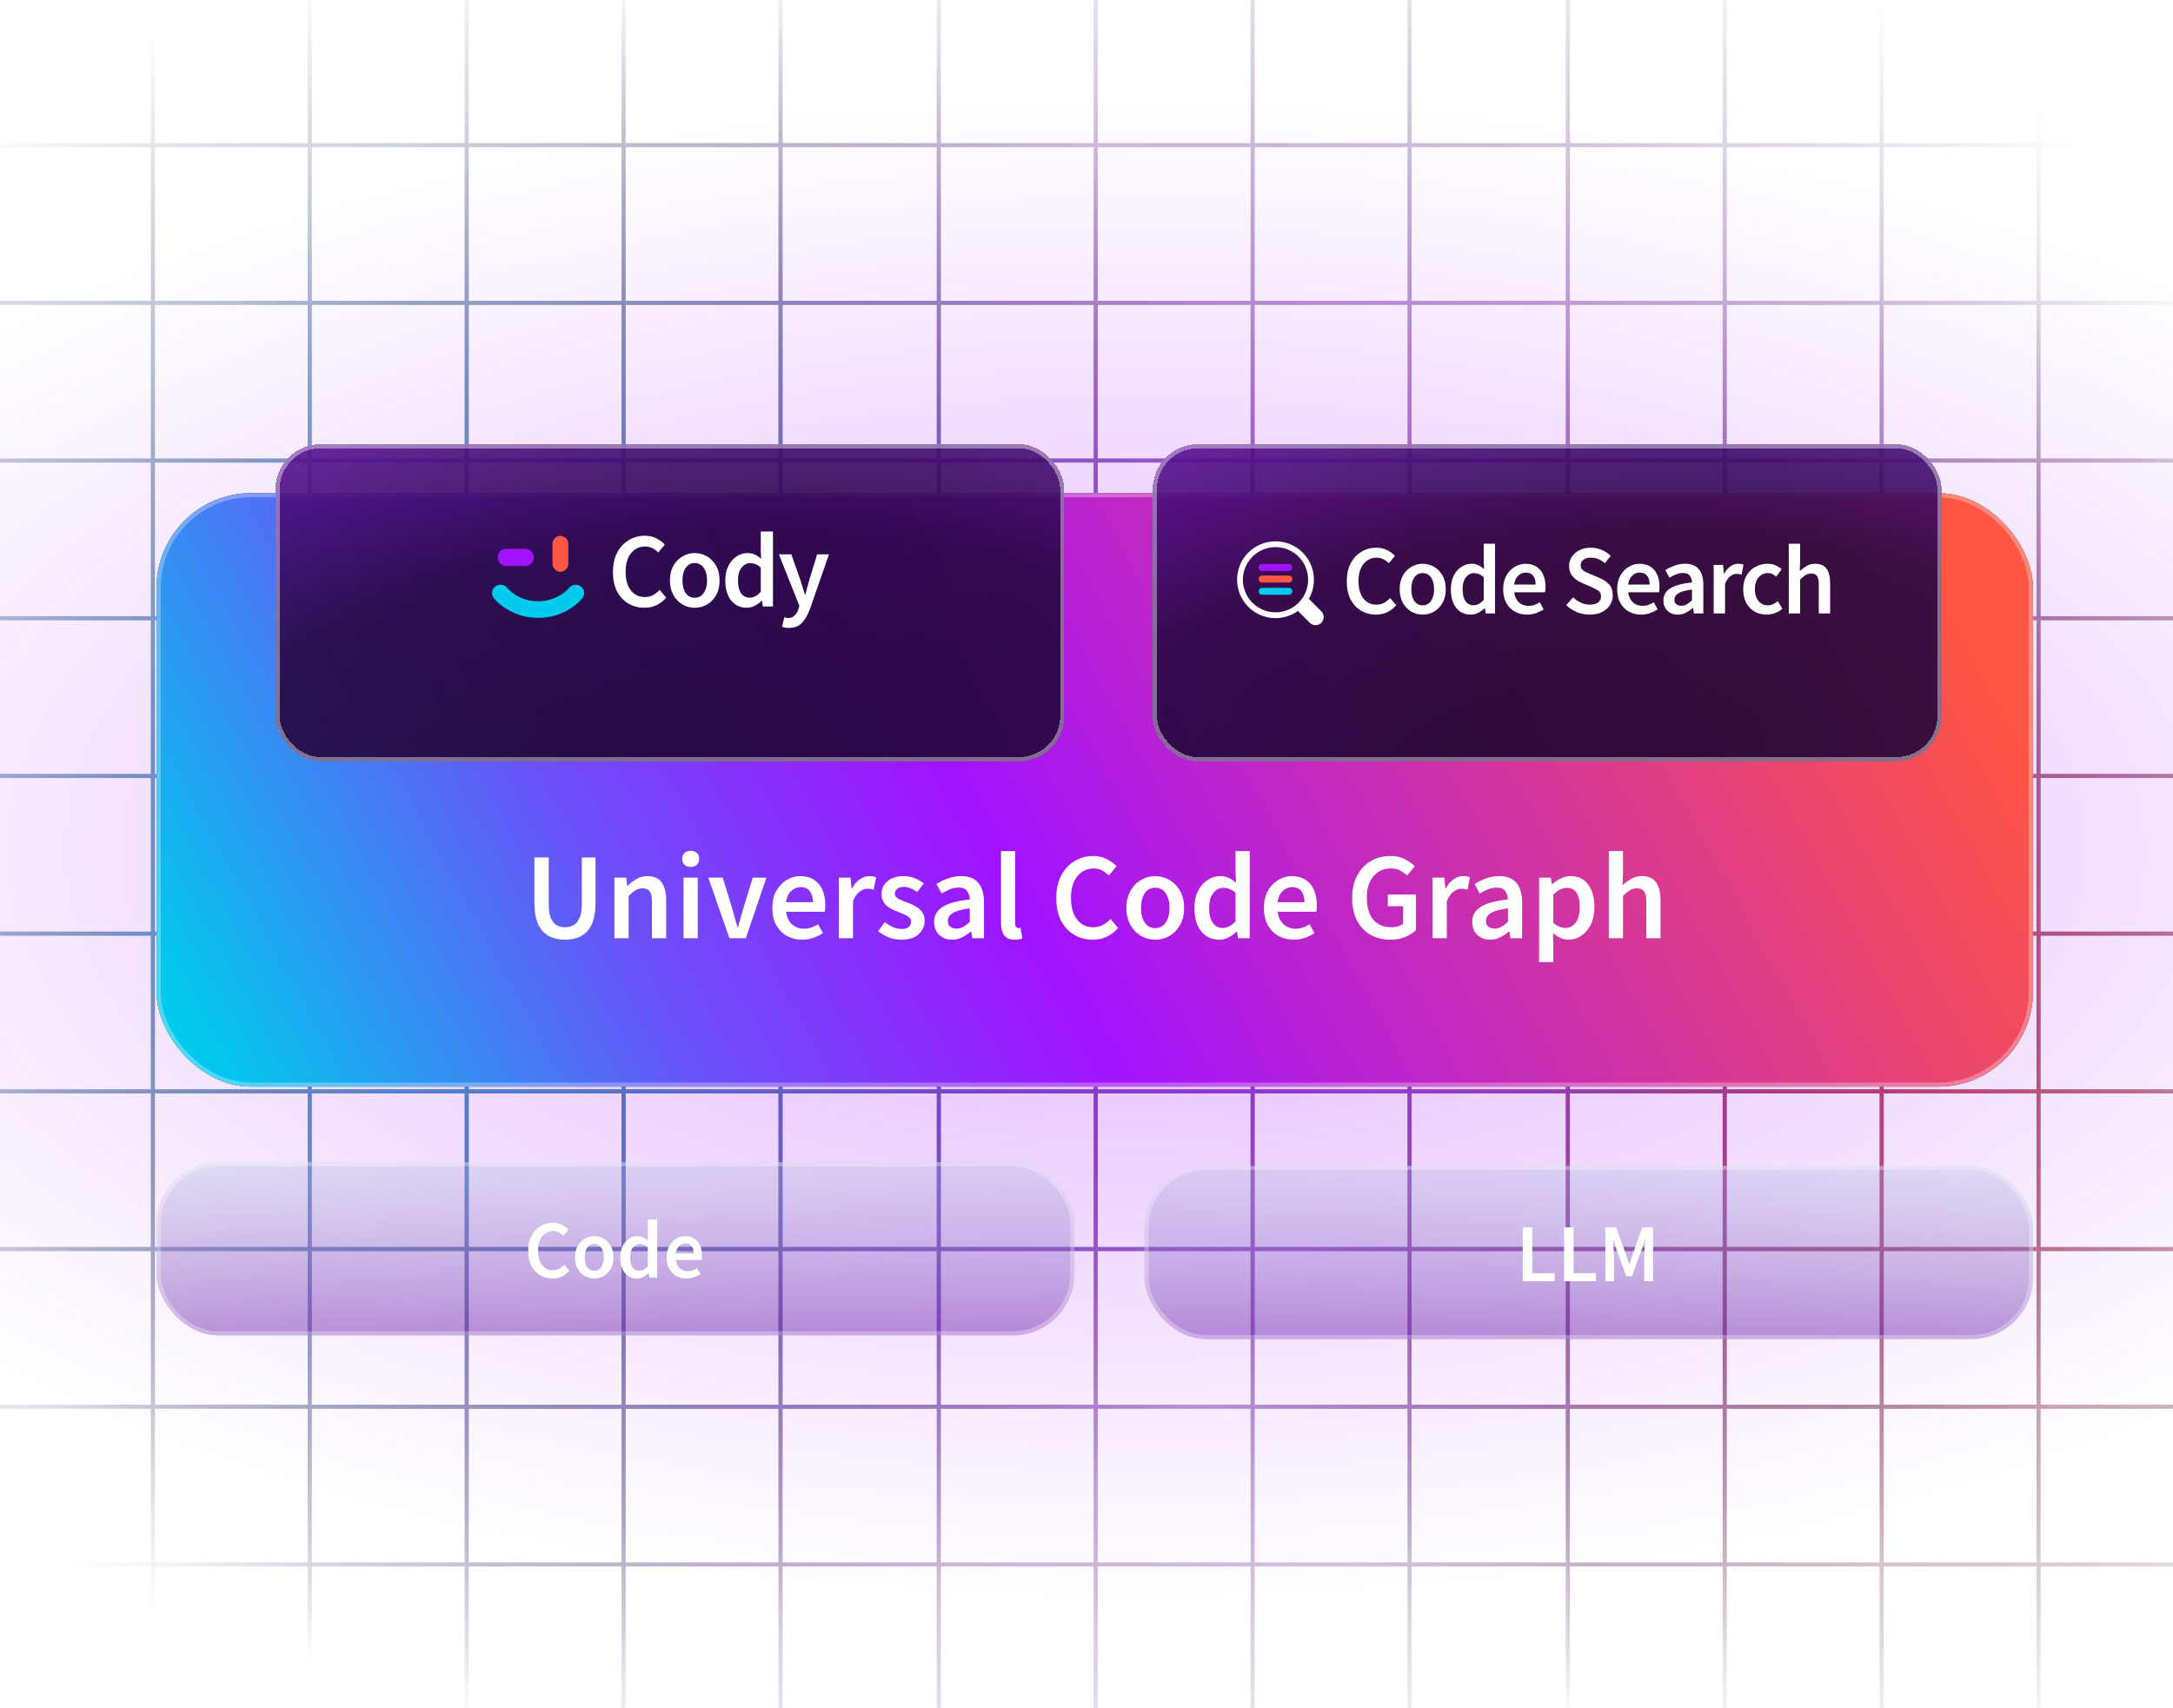 <svg width="528" height="415" viewBox="0 0 528 415" fill="none" xmlns="http://www.w3.org/2000/svg">
<g clip-path="url(#clip0_3506_30086)">
<path d="M-77.571 -189V605M-39.443 -189V605M-1.315 -189V605M37.142 -189V605M75.269 -189V605M113.398 -189V605M151.526 -189V605M189.653 -189V605M228.11 -189V605M266.238 -189V605M304.366 -189V605M342.494 -189V605M380.95 -189V605M419.079 -189V605M457.206 -189V605M495.335 -189V605M533.462 -189V605M571.919 -189L571.919 605M610.044 -189V605M648.179 -189V605M-116 571.726H686M-116 533.405L686 533.406M-116 495.087H686M-116 456.768H686M-116 418.45H686M-116 380.131H686M-116 341.812H686M-116 303.494H686M-116 265.175H686M-116 226.857H686M-116 188.538H686M-116 150.22H686M-116 111.901H686M-116 73.583H686M-116 35.264H686M-116 -3.054H686M-116 -41.373H686M-116 -79.691H686M-116 -118.01H686M-116 -156.328H686" stroke="url(#paint0_radial_3506_30086)"/>
<path d="M-77.571 -189V605M-39.443 -189V605M-1.315 -189V605M37.142 -189V605M75.269 -189V605M113.398 -189V605M151.526 -189V605M189.653 -189V605M228.11 -189V605M266.238 -189V605M304.366 -189V605M342.494 -189V605M380.95 -189V605M419.079 -189V605M457.206 -189V605M495.335 -189V605M533.462 -189V605M571.919 -189L571.919 605M610.044 -189V605M648.179 -189V605M-116 571.726H686M-116 533.405L686 533.406M-116 495.087H686M-116 456.768H686M-116 418.45H686M-116 380.131H686M-116 341.812H686M-116 303.494H686M-116 265.175H686M-116 226.857H686M-116 188.538H686M-116 150.22H686M-116 111.901H686M-116 73.583H686M-116 35.264H686M-116 -3.054H686M-116 -41.373H686M-116 -79.691H686M-116 -118.01H686M-116 -156.328H686" stroke="url(#paint1_radial_3506_30086)"/>
<path d="M-77.571 -189V605M-39.443 -189V605M-1.315 -189V605M37.142 -189V605M75.269 -189V605M113.398 -189V605M151.526 -189V605M189.653 -189V605M228.11 -189V605M266.238 -189V605M304.366 -189V605M342.494 -189V605M380.95 -189V605M419.079 -189V605M457.206 -189V605M495.335 -189V605M533.462 -189V605M571.919 -189L571.919 605M610.044 -189V605M648.179 -189V605M-116 571.726H686M-116 533.405L686 533.406M-116 495.087H686M-116 456.768H686M-116 418.45H686M-116 380.131H686M-116 341.812H686M-116 303.494H686M-116 265.175H686M-116 226.857H686M-116 188.538H686M-116 150.22H686M-116 111.901H686M-116 73.583H686M-116 35.264H686M-116 -3.054H686M-116 -41.373H686M-116 -79.691H686M-116 -118.01H686M-116 -156.328H686" stroke="url(#paint2_radial_3506_30086)"/>
<ellipse cx="275.5" cy="206.5" rx="502.5" ry="232.5" fill="url(#paint3_radial_3506_30086)" fill-opacity="0.4"/>
<rect x="38.05" y="119.83" width="455.904" height="144.205" rx="23" fill="#210E30"/>
<rect x="38.05" y="119.83" width="455.904" height="144.205" rx="23" fill="url(#paint4_linear_3506_30086)"/>
<rect x="38.05" y="119.83" width="455.904" height="144.205" rx="23" fill="url(#paint5_linear_3506_30086)" fill-opacity="0.24"/>
<rect x="38.55" y="120.33" width="454.904" height="143.205" rx="22.5" stroke="white" stroke-opacity="0.3"/>
<g filter="url(#filter0_f_3506_30086)">
<rect x="38.05" y="119.83" width="455.904" height="144.205" rx="23" fill="url(#paint6_linear_3506_30086)"/>
<rect x="38.55" y="120.33" width="454.904" height="143.205" rx="22.5" stroke="white" stroke-opacity="0.3"/>
</g>
<path d="M137.288 228.327C135.788 228.327 134.478 228.027 133.358 227.427C132.238 226.827 131.368 225.867 130.748 224.547C130.148 223.227 129.848 221.497 129.848 219.357V208.347H133.328V219.627C133.328 221.047 133.488 222.177 133.808 223.017C134.148 223.837 134.618 224.427 135.218 224.787C135.818 225.127 136.508 225.297 137.288 225.297C138.088 225.297 138.788 225.127 139.388 224.787C140.008 224.427 140.488 223.837 140.828 223.017C141.188 222.177 141.368 221.047 141.368 219.627V208.347H144.698V219.357C144.698 221.497 144.398 223.227 143.798 224.547C143.198 225.867 142.338 226.827 141.218 227.427C140.118 228.027 138.808 228.327 137.288 228.327ZM149.296 227.967V213.237H152.146L152.386 215.217H152.506C153.166 214.577 153.886 214.027 154.666 213.567C155.446 213.107 156.336 212.877 157.336 212.877C158.916 212.877 160.066 213.387 160.786 214.407C161.506 215.427 161.866 216.867 161.866 218.727V227.967H158.416V219.177C158.416 217.957 158.236 217.097 157.876 216.597C157.516 216.097 156.926 215.847 156.106 215.847C155.466 215.847 154.896 216.007 154.396 216.327C153.916 216.627 153.366 217.077 152.746 217.677V227.967H149.296ZM166.083 227.967V213.237H169.533V227.967H166.083ZM167.823 210.657C167.203 210.657 166.703 210.477 166.323 210.117C165.943 209.757 165.753 209.277 165.753 208.677C165.753 208.097 165.943 207.627 166.323 207.267C166.703 206.907 167.203 206.727 167.823 206.727C168.443 206.727 168.943 206.907 169.323 207.267C169.703 207.627 169.893 208.097 169.893 208.677C169.893 209.277 169.703 209.757 169.323 210.117C168.943 210.477 168.443 210.657 167.823 210.657ZM177.235 227.967L172.105 213.237H175.615L177.955 220.887C178.155 221.607 178.355 222.337 178.555 223.077C178.775 223.817 178.985 224.567 179.185 225.327H179.305C179.525 224.567 179.735 223.817 179.935 223.077C180.155 222.337 180.365 221.607 180.565 220.887L182.905 213.237H186.235L181.225 227.967H177.235ZM194.913 228.327C193.553 228.327 192.323 228.027 191.223 227.427C190.123 226.807 189.253 225.927 188.613 224.787C187.973 223.627 187.653 222.237 187.653 220.617C187.653 219.017 187.973 217.637 188.613 216.477C189.273 215.317 190.123 214.427 191.163 213.807C192.203 213.187 193.293 212.877 194.433 212.877C195.773 212.877 196.893 213.177 197.793 213.777C198.693 214.357 199.373 215.177 199.833 216.237C200.293 217.277 200.523 218.487 200.523 219.867C200.523 220.587 200.473 221.147 200.373 221.547H191.013C191.173 222.847 191.643 223.857 192.423 224.577C193.203 225.297 194.183 225.657 195.363 225.657C196.003 225.657 196.593 225.567 197.133 225.387C197.693 225.187 198.243 224.917 198.783 224.577L199.953 226.737C199.253 227.197 198.473 227.577 197.613 227.877C196.753 228.177 195.853 228.327 194.913 228.327ZM190.983 219.207H197.523C197.523 218.067 197.273 217.177 196.773 216.537C196.273 215.877 195.523 215.547 194.523 215.547C193.663 215.547 192.893 215.867 192.213 216.507C191.553 217.127 191.143 218.027 190.983 219.207ZM203.818 227.967V213.237H206.668L206.908 215.847H207.028C207.548 214.887 208.178 214.157 208.918 213.657C209.658 213.137 210.418 212.877 211.198 212.877C211.898 212.877 212.458 212.977 212.878 213.177L212.278 216.177C212.018 216.097 211.778 216.037 211.558 215.997C211.338 215.957 211.068 215.937 210.748 215.937C210.168 215.937 209.558 216.167 208.918 216.627C208.278 217.067 207.728 217.847 207.268 218.967V227.967H203.818ZM218.943 228.327C217.943 228.327 216.943 228.137 215.943 227.757C214.943 227.357 214.083 226.867 213.363 226.287L214.983 224.067C215.643 224.567 216.303 224.967 216.963 225.267C217.623 225.567 218.323 225.717 219.063 225.717C219.863 225.717 220.453 225.547 220.833 225.207C221.213 224.867 221.403 224.447 221.403 223.947C221.403 223.527 221.243 223.187 220.923 222.927C220.623 222.647 220.233 222.407 219.753 222.207C219.273 221.987 218.773 221.777 218.253 221.577C217.613 221.337 216.973 221.047 216.333 220.707C215.713 220.347 215.203 219.897 214.803 219.357C214.403 218.797 214.203 218.107 214.203 217.287C214.203 215.987 214.683 214.927 215.643 214.107C216.603 213.287 217.903 212.877 219.543 212.877C220.583 212.877 221.513 213.057 222.333 213.417C223.153 213.777 223.863 214.187 224.463 214.647L222.873 216.747C222.353 216.367 221.823 216.067 221.283 215.847C220.763 215.607 220.213 215.487 219.633 215.487C218.893 215.487 218.343 215.647 217.983 215.967C217.623 216.267 217.443 216.647 217.443 217.107C217.443 217.687 217.743 218.127 218.343 218.427C218.943 218.727 219.643 219.017 220.443 219.297C221.123 219.537 221.783 219.837 222.423 220.197C223.063 220.537 223.593 220.987 224.013 221.547C224.453 222.107 224.673 222.847 224.673 223.767C224.673 225.027 224.183 226.107 223.203 227.007C222.223 227.887 220.803 228.327 218.943 228.327ZM231.323 228.327C230.043 228.327 228.993 227.927 228.173 227.127C227.373 226.327 226.973 225.287 226.973 224.007C226.973 222.427 227.663 221.207 229.043 220.347C230.423 219.467 232.623 218.867 235.643 218.547C235.623 217.767 235.413 217.097 235.013 216.537C234.633 215.957 233.943 215.667 232.943 215.667C232.223 215.667 231.513 215.807 230.813 216.087C230.133 216.367 229.463 216.707 228.803 217.107L227.543 214.797C228.363 214.277 229.283 213.827 230.303 213.447C231.343 213.067 232.443 212.877 233.603 212.877C235.443 212.877 236.813 213.427 237.713 214.527C238.633 215.607 239.093 217.177 239.093 219.237V227.967H236.243L236.003 226.347H235.883C235.223 226.907 234.513 227.377 233.753 227.757C233.013 228.137 232.203 228.327 231.323 228.327ZM232.433 225.627C233.033 225.627 233.573 225.487 234.053 225.207C234.553 224.907 235.083 224.507 235.643 224.007V220.707C233.643 220.967 232.253 221.357 231.473 221.877C230.693 222.377 230.303 222.997 230.303 223.737C230.303 224.397 230.503 224.877 230.903 225.177C231.303 225.477 231.813 225.627 232.433 225.627ZM246.582 228.327C245.362 228.327 244.492 227.957 243.972 227.217C243.472 226.477 243.222 225.467 243.222 224.187V206.787H246.672V224.367C246.672 224.787 246.752 225.087 246.912 225.267C247.072 225.427 247.242 225.507 247.422 225.507C247.502 225.507 247.572 225.507 247.632 225.507C247.712 225.487 247.822 225.467 247.962 225.447L248.412 228.027C248.212 228.107 247.952 228.177 247.632 228.237C247.332 228.297 246.982 228.327 246.582 228.327ZM265.502 228.327C263.862 228.327 262.372 227.937 261.032 227.157C259.692 226.377 258.622 225.237 257.822 223.737C257.042 222.217 256.652 220.377 256.652 218.217C256.652 216.077 257.052 214.247 257.852 212.727C258.672 211.187 259.762 210.017 261.122 209.217C262.482 208.397 263.982 207.987 265.622 207.987C266.862 207.987 267.962 208.237 268.922 208.737C269.882 209.237 270.672 209.817 271.292 210.477L269.432 212.727C268.932 212.207 268.372 211.797 267.752 211.497C267.152 211.177 266.472 211.017 265.712 211.017C264.652 211.017 263.702 211.307 262.862 211.887C262.042 212.447 261.392 213.257 260.912 214.317C260.452 215.377 260.222 216.647 260.222 218.127C260.222 220.367 260.712 222.127 261.692 223.407C262.672 224.667 263.982 225.297 265.622 225.297C266.502 225.297 267.282 225.117 267.962 224.757C268.642 224.377 269.262 223.887 269.822 223.287L271.682 225.477C270.882 226.397 269.962 227.107 268.922 227.607C267.902 228.087 266.762 228.327 265.502 228.327ZM280.688 228.327C279.468 228.327 278.328 228.027 277.268 227.427C276.208 226.807 275.348 225.927 274.688 224.787C274.028 223.627 273.698 222.237 273.698 220.617C273.698 218.977 274.028 217.587 274.688 216.447C275.348 215.287 276.208 214.407 277.268 213.807C278.328 213.187 279.468 212.877 280.688 212.877C281.928 212.877 283.078 213.187 284.138 213.807C285.198 214.407 286.058 215.287 286.718 216.447C287.378 217.587 287.708 218.977 287.708 220.617C287.708 222.237 287.378 223.627 286.718 224.787C286.058 225.927 285.198 226.807 284.138 227.427C283.078 228.027 281.928 228.327 280.688 228.327ZM280.688 225.507C281.768 225.507 282.618 225.057 283.238 224.157C283.858 223.257 284.168 222.077 284.168 220.617C284.168 219.137 283.858 217.947 283.238 217.047C282.618 216.147 281.768 215.697 280.688 215.697C279.608 215.697 278.758 216.147 278.138 217.047C277.538 217.947 277.238 219.137 277.238 220.617C277.238 222.077 277.538 223.257 278.138 224.157C278.758 225.057 279.608 225.507 280.688 225.507ZM296.282 228.327C294.442 228.327 292.972 227.647 291.872 226.287C290.772 224.927 290.222 223.037 290.222 220.617C290.222 219.017 290.512 217.637 291.092 216.477C291.692 215.317 292.472 214.427 293.432 213.807C294.392 213.187 295.402 212.877 296.462 212.877C297.302 212.877 298.012 213.027 298.592 213.327C299.192 213.607 299.772 213.997 300.332 214.497L300.212 212.127V206.787H303.662V227.967H300.812L300.572 226.377H300.452C299.912 226.917 299.282 227.377 298.562 227.757C297.842 228.137 297.082 228.327 296.282 228.327ZM297.122 225.477C298.222 225.477 299.252 224.927 300.212 223.827V216.957C299.712 216.497 299.212 216.177 298.712 215.997C298.212 215.817 297.712 215.727 297.212 215.727C296.272 215.727 295.462 216.157 294.782 217.017C294.122 217.857 293.792 219.047 293.792 220.587C293.792 222.167 294.082 223.377 294.662 224.217C295.242 225.057 296.062 225.477 297.122 225.477ZM314.356 228.327C312.996 228.327 311.766 228.027 310.666 227.427C309.566 226.807 308.696 225.927 308.056 224.787C307.416 223.627 307.096 222.237 307.096 220.617C307.096 219.017 307.416 217.637 308.056 216.477C308.716 215.317 309.566 214.427 310.606 213.807C311.646 213.187 312.736 212.877 313.876 212.877C315.216 212.877 316.336 213.177 317.236 213.777C318.136 214.357 318.816 215.177 319.276 216.237C319.736 217.277 319.966 218.487 319.966 219.867C319.966 220.587 319.916 221.147 319.816 221.547H310.456C310.616 222.847 311.086 223.857 311.866 224.577C312.646 225.297 313.626 225.657 314.806 225.657C315.446 225.657 316.036 225.567 316.576 225.387C317.136 225.187 317.686 224.917 318.226 224.577L319.396 226.737C318.696 227.197 317.916 227.577 317.056 227.877C316.196 228.177 315.296 228.327 314.356 228.327ZM310.426 219.207H316.966C316.966 218.067 316.716 217.177 316.216 216.537C315.716 215.877 314.966 215.547 313.966 215.547C313.106 215.547 312.336 215.867 311.656 216.507C310.996 217.127 310.586 218.027 310.426 219.207ZM337.787 228.327C336.027 228.327 334.447 227.937 333.047 227.157C331.647 226.377 330.547 225.237 329.747 223.737C328.947 222.217 328.547 220.377 328.547 218.217C328.547 216.077 328.957 214.247 329.777 212.727C330.597 211.187 331.707 210.017 333.107 209.217C334.507 208.397 336.077 207.987 337.817 207.987C339.217 207.987 340.397 208.247 341.357 208.767C342.337 209.267 343.137 209.837 343.757 210.477L341.897 212.727C341.397 212.247 340.837 211.847 340.217 211.527C339.617 211.187 338.857 211.017 337.937 211.017C336.197 211.017 334.787 211.657 333.707 212.937C332.647 214.197 332.117 215.927 332.117 218.127C332.117 220.367 332.627 222.127 333.647 223.407C334.667 224.667 336.157 225.297 338.117 225.297C338.677 225.297 339.207 225.227 339.707 225.087C340.207 224.927 340.617 224.707 340.937 224.427V220.197H337.217V217.347H344.057V225.987C343.397 226.647 342.517 227.207 341.417 227.667C340.337 228.107 339.127 228.327 337.787 228.327ZM348.105 227.967V213.237H350.955L351.195 215.847H351.315C351.835 214.887 352.465 214.157 353.205 213.657C353.945 213.137 354.705 212.877 355.485 212.877C356.185 212.877 356.745 212.977 357.165 213.177L356.565 216.177C356.305 216.097 356.065 216.037 355.845 215.997C355.625 215.957 355.355 215.937 355.035 215.937C354.455 215.937 353.845 216.167 353.205 216.627C352.565 217.067 352.015 217.847 351.555 218.967V227.967H348.105ZM362.075 228.327C360.795 228.327 359.745 227.927 358.925 227.127C358.125 226.327 357.725 225.287 357.725 224.007C357.725 222.427 358.415 221.207 359.795 220.347C361.175 219.467 363.375 218.867 366.395 218.547C366.375 217.767 366.165 217.097 365.765 216.537C365.385 215.957 364.695 215.667 363.695 215.667C362.975 215.667 362.265 215.807 361.565 216.087C360.885 216.367 360.215 216.707 359.555 217.107L358.295 214.797C359.115 214.277 360.035 213.827 361.055 213.447C362.095 213.067 363.195 212.877 364.355 212.877C366.195 212.877 367.565 213.427 368.465 214.527C369.385 215.607 369.845 217.177 369.845 219.237V227.967H366.995L366.755 226.347H366.635C365.975 226.907 365.265 227.377 364.505 227.757C363.765 228.137 362.955 228.327 362.075 228.327ZM363.185 225.627C363.785 225.627 364.325 225.487 364.805 225.207C365.305 224.907 365.835 224.507 366.395 224.007V220.707C364.395 220.967 363.005 221.357 362.225 221.877C361.445 222.377 361.055 222.997 361.055 223.737C361.055 224.397 361.255 224.877 361.655 225.177C362.055 225.477 362.565 225.627 363.185 225.627ZM373.974 233.787V213.237H376.824L377.064 214.797H377.184C377.804 214.277 378.494 213.827 379.254 213.447C380.034 213.067 380.824 212.877 381.624 212.877C383.464 212.877 384.884 213.557 385.884 214.917C386.904 216.277 387.414 218.097 387.414 220.377C387.414 222.057 387.114 223.497 386.514 224.697C385.914 225.877 385.134 226.777 384.174 227.397C383.234 228.017 382.214 228.327 381.114 228.327C380.474 228.327 379.834 228.187 379.194 227.907C378.554 227.607 377.934 227.207 377.334 226.707L377.424 229.167V233.787H373.974ZM380.394 225.477C381.374 225.477 382.194 225.047 382.854 224.187C383.514 223.327 383.844 222.067 383.844 220.407C383.844 218.927 383.594 217.777 383.094 216.957C382.594 216.137 381.784 215.727 380.664 215.727C379.624 215.727 378.544 216.277 377.424 217.377V224.247C377.964 224.687 378.484 225.007 378.984 225.207C379.484 225.387 379.954 225.477 380.394 225.477ZM390.908 227.967V206.787H394.358V212.247L394.238 215.097C394.858 214.517 395.548 214.007 396.308 213.567C397.068 213.107 397.948 212.877 398.948 212.877C400.528 212.877 401.678 213.387 402.398 214.407C403.118 215.427 403.478 216.867 403.478 218.727V227.967H400.028V219.177C400.028 217.957 399.848 217.097 399.488 216.597C399.128 216.097 398.538 215.847 397.718 215.847C397.078 215.847 396.508 216.007 396.008 216.327C395.528 216.627 394.978 217.077 394.358 217.677V227.967H390.908Z" fill="white"/>
<g filter="url(#filter1_d_3506_30086)">
<rect x="38.05" y="278.377" width="223.026" height="42.097" rx="15" fill="url(#paint7_linear_3506_30086)"/>
<rect x="38.55" y="278.877" width="222.026" height="41.097" rx="14.5" stroke="white" stroke-opacity="0.3"/>
<path d="M134.254 306.659C133.161 306.659 132.167 306.399 131.274 305.879C130.381 305.359 129.667 304.599 129.134 303.599C128.614 302.586 128.354 301.359 128.354 299.919C128.354 298.493 128.621 297.273 129.154 296.259C129.701 295.233 130.427 294.453 131.334 293.919C132.241 293.373 133.241 293.099 134.334 293.099C135.161 293.099 135.894 293.266 136.534 293.599C137.174 293.933 137.701 294.319 138.114 294.759L136.874 296.259C136.541 295.913 136.167 295.639 135.754 295.439C135.354 295.226 134.901 295.119 134.394 295.119C133.687 295.119 133.054 295.313 132.494 295.699C131.947 296.073 131.514 296.613 131.194 297.319C130.887 298.026 130.734 298.873 130.734 299.859C130.734 301.353 131.061 302.526 131.714 303.379C132.367 304.219 133.241 304.639 134.334 304.639C134.921 304.639 135.441 304.519 135.894 304.279C136.347 304.026 136.761 303.699 137.134 303.299L138.374 304.759C137.841 305.373 137.227 305.846 136.534 306.179C135.854 306.499 135.094 306.659 134.254 306.659ZM144.377 306.659C143.564 306.659 142.804 306.459 142.097 306.059C141.391 305.646 140.817 305.059 140.377 304.299C139.937 303.526 139.717 302.599 139.717 301.519C139.717 300.426 139.937 299.499 140.377 298.739C140.817 297.966 141.391 297.379 142.097 296.979C142.804 296.566 143.564 296.359 144.377 296.359C145.204 296.359 145.971 296.566 146.677 296.979C147.384 297.379 147.957 297.966 148.397 298.739C148.837 299.499 149.057 300.426 149.057 301.519C149.057 302.599 148.837 303.526 148.397 304.299C147.957 305.059 147.384 305.646 146.677 306.059C145.971 306.459 145.204 306.659 144.377 306.659ZM144.377 304.779C145.097 304.779 145.664 304.479 146.077 303.879C146.491 303.279 146.697 302.493 146.697 301.519C146.697 300.533 146.491 299.739 146.077 299.139C145.664 298.539 145.097 298.239 144.377 298.239C143.657 298.239 143.091 298.539 142.677 299.139C142.277 299.739 142.077 300.533 142.077 301.519C142.077 302.493 142.277 303.279 142.677 303.879C143.091 304.479 143.657 304.779 144.377 304.779ZM154.774 306.659C153.547 306.659 152.567 306.206 151.834 305.299C151.101 304.393 150.734 303.133 150.734 301.519C150.734 300.453 150.927 299.533 151.314 298.759C151.714 297.986 152.234 297.393 152.874 296.979C153.514 296.566 154.187 296.359 154.894 296.359C155.454 296.359 155.927 296.459 156.314 296.659C156.714 296.846 157.101 297.106 157.474 297.439L157.394 295.859V292.299H159.694V306.419H157.794L157.634 305.359H157.554C157.194 305.719 156.774 306.026 156.294 306.279C155.814 306.533 155.307 306.659 154.774 306.659ZM155.334 304.759C156.067 304.759 156.754 304.393 157.394 303.659V299.079C157.061 298.773 156.727 298.559 156.394 298.439C156.061 298.319 155.727 298.259 155.394 298.259C154.767 298.259 154.227 298.546 153.774 299.119C153.334 299.679 153.114 300.473 153.114 301.499C153.114 302.553 153.307 303.359 153.694 303.919C154.081 304.479 154.627 304.759 155.334 304.759ZM166.823 306.659C165.916 306.659 165.096 306.459 164.363 306.059C163.63 305.646 163.05 305.059 162.623 304.299C162.196 303.526 161.983 302.599 161.983 301.519C161.983 300.453 162.196 299.533 162.623 298.759C163.063 297.986 163.63 297.393 164.323 296.979C165.016 296.566 165.743 296.359 166.503 296.359C167.396 296.359 168.143 296.559 168.743 296.959C169.343 297.346 169.796 297.893 170.103 298.599C170.41 299.293 170.563 300.099 170.563 301.019C170.563 301.499 170.53 301.873 170.463 302.139H164.223C164.33 303.006 164.643 303.679 165.163 304.159C165.683 304.639 166.336 304.879 167.123 304.879C167.55 304.879 167.943 304.819 168.303 304.699C168.676 304.566 169.043 304.386 169.403 304.159L170.183 305.599C169.716 305.906 169.196 306.159 168.623 306.359C168.05 306.559 167.45 306.659 166.823 306.659ZM164.203 300.579H168.563C168.563 299.819 168.396 299.226 168.063 298.799C167.73 298.359 167.23 298.139 166.563 298.139C165.99 298.139 165.476 298.353 165.023 298.779C164.583 299.193 164.31 299.793 164.203 300.579Z" fill="white"/>
</g>
<g filter="url(#filter2_d_3506_30086)">
<rect x="278.092" y="279.272" width="215.908" height="42.097" rx="15" fill="url(#paint8_linear_3506_30086)"/>
<rect x="278.592" y="279.772" width="214.908" height="41.097" rx="14.5" stroke="white" stroke-opacity="0.3"/>
<path d="M370.001 307.313V294.233H372.321V305.353H377.761V307.313H370.001ZM380.04 307.313V294.233H382.36V305.353H387.8V307.313H380.04ZM390.079 307.313V294.233H392.699L395.019 300.633C395.166 301.047 395.306 301.473 395.439 301.913C395.586 302.34 395.726 302.767 395.859 303.193H395.939C396.086 302.767 396.226 302.34 396.359 301.913C396.492 301.473 396.626 301.047 396.759 300.633L399.019 294.233H401.659V307.313H399.519V301.333C399.519 300.92 399.532 300.473 399.559 299.993C399.599 299.5 399.639 299.007 399.679 298.513C399.732 298.02 399.779 297.573 399.819 297.173H399.739L398.679 300.213L396.539 306.093H395.159L392.999 300.213L391.959 297.173H391.879C391.919 297.573 391.959 298.02 391.999 298.513C392.052 299.007 392.092 299.5 392.119 299.993C392.159 300.473 392.179 300.92 392.179 301.333V307.313H390.079Z" fill="white"/>
</g>
<g filter="url(#filter3_d_3506_30086)">
<rect x="64.925" y="101.923" width="191.677" height="77.029" rx="11" fill="url(#paint9_radial_3506_30086)" fill-opacity="0.9" shape-rendering="crispEdges"/>
<rect x="65.425" y="102.423" width="190.677" height="76.029" rx="10.5" stroke="url(#paint10_linear_3506_30086)" stroke-opacity="0.4" shape-rendering="crispEdges"/>
</g>
<path d="M156.56 147.672C155.148 147.672 153.864 147.337 152.71 146.666C151.555 145.995 150.634 145.014 149.944 143.723C149.272 142.416 148.937 140.833 148.937 138.975C148.937 137.133 149.281 135.559 149.97 134.251C150.677 132.927 151.616 131.92 152.787 131.232C153.959 130.526 155.251 130.173 156.664 130.173C157.732 130.173 158.68 130.389 159.507 130.819C160.334 131.249 161.014 131.748 161.548 132.316L159.946 134.251C159.515 133.804 159.033 133.451 158.499 133.193C157.982 132.918 157.396 132.78 156.741 132.78C155.828 132.78 155.01 133.03 154.286 133.529C153.58 134.011 153.02 134.707 152.606 135.619C152.21 136.531 152.012 137.624 152.012 138.897C152.012 140.824 152.434 142.338 153.278 143.44C154.122 144.524 155.251 145.066 156.664 145.066C157.422 145.066 158.094 144.911 158.68 144.601C159.265 144.274 159.799 143.853 160.282 143.336L161.884 145.22C161.195 146.012 160.402 146.623 159.507 147.053C158.628 147.466 157.646 147.672 156.56 147.672Z" fill="white"/>
<path d="M168.802 147.672C167.751 147.672 166.769 147.414 165.856 146.898C164.942 146.365 164.202 145.608 163.633 144.627C163.065 143.629 162.78 142.433 162.78 141.039C162.78 139.628 163.065 138.433 163.633 137.452C164.202 136.454 164.942 135.697 165.856 135.181C166.769 134.647 167.751 134.38 168.802 134.38C169.87 134.38 170.861 134.647 171.774 135.181C172.687 135.697 173.428 136.454 173.996 137.452C174.565 138.433 174.849 139.628 174.849 141.039C174.849 142.433 174.565 143.629 173.996 144.627C173.428 145.608 172.687 146.365 171.774 146.898C170.861 147.414 169.87 147.672 168.802 147.672ZM168.802 145.246C169.732 145.246 170.464 144.859 170.998 144.085C171.533 143.311 171.8 142.295 171.8 141.039C171.8 139.766 171.533 138.742 170.998 137.968C170.464 137.194 169.732 136.807 168.802 136.807C167.871 136.807 167.139 137.194 166.605 137.968C166.088 138.742 165.83 139.766 165.83 141.039C165.83 142.295 166.088 143.311 166.605 144.085C167.139 144.859 167.871 145.246 168.802 145.246Z" fill="white"/>
<path d="M181.461 147.672C179.876 147.672 178.609 147.087 177.662 145.917C176.714 144.747 176.24 143.121 176.24 141.039C176.24 139.663 176.49 138.476 176.99 137.478C177.507 136.48 178.179 135.714 179.006 135.181C179.833 134.647 180.703 134.38 181.616 134.38C182.339 134.38 182.951 134.509 183.451 134.768C183.968 135.008 184.467 135.344 184.95 135.774L184.846 133.735V129.141H187.818V147.363H185.363L185.156 145.995H185.053C184.588 146.459 184.045 146.855 183.425 147.182C182.805 147.509 182.15 147.672 181.461 147.672ZM182.184 145.22C183.132 145.22 184.019 144.747 184.846 143.801V137.891C184.416 137.495 183.985 137.219 183.554 137.065C183.123 136.91 182.693 136.832 182.262 136.832C181.452 136.832 180.754 137.202 180.169 137.942C179.6 138.665 179.316 139.689 179.316 141.013C179.316 142.373 179.566 143.414 180.065 144.136C180.565 144.859 181.271 145.22 182.184 145.22Z" fill="white"/>
<path d="M191.681 152.576C191.336 152.576 191.035 152.55 190.776 152.499C190.518 152.447 190.268 152.387 190.027 152.318L190.569 149.995C190.69 150.03 190.828 150.064 190.983 150.098C191.155 150.15 191.319 150.176 191.474 150.176C192.146 150.176 192.68 149.969 193.076 149.556C193.49 149.161 193.8 148.644 194.007 148.008L194.239 147.208L189.251 134.69H192.275L194.472 140.91C194.661 141.461 194.842 142.046 195.014 142.665C195.204 143.268 195.394 143.87 195.583 144.472H195.686C195.841 143.887 195.997 143.293 196.152 142.691C196.324 142.072 196.488 141.478 196.643 140.91L198.555 134.69H201.424L196.824 147.93C196.289 149.359 195.643 150.486 194.885 151.311C194.127 152.155 193.059 152.576 191.681 152.576Z" fill="white"/>
<path fill-rule="evenodd" clip-rule="evenodd" d="M136.168 130.195C137.23 130.195 138.091 131.11 138.091 132.239L138.091 136.895C138.091 138.024 137.23 138.939 136.168 138.939C135.105 138.939 134.244 138.024 134.244 136.895L134.244 132.239C134.244 131.11 135.105 130.195 136.168 130.195Z" fill="#FF5543"/>
<path fill-rule="evenodd" clip-rule="evenodd" d="M120.951 135.44C120.951 134.281 121.865 133.341 122.994 133.341H127.653C128.781 133.341 129.695 134.281 129.695 135.44C129.695 136.599 128.781 137.538 127.653 137.538H122.994C121.865 137.538 120.951 136.599 120.951 135.44Z" fill="#A112FF"/>
<path fill-rule="evenodd" clip-rule="evenodd" d="M123.264 142.875C122.577 141.995 121.289 141.82 120.381 142.485C119.468 143.153 119.284 144.416 119.97 145.306L121.621 144.096C119.97 145.306 119.97 145.307 119.971 145.308L119.972 145.309L119.975 145.313L119.981 145.321C119.986 145.327 119.991 145.334 119.997 145.342C120.01 145.357 120.025 145.377 120.044 145.4C120.082 145.446 120.133 145.506 120.196 145.579C120.324 145.724 120.503 145.918 120.735 146.145C121.197 146.598 121.874 147.188 122.767 147.775C124.56 148.953 127.236 150.126 130.748 150.126C134.26 150.126 136.937 148.953 138.729 147.775C139.622 147.188 140.3 146.598 140.762 146.145C140.994 145.918 141.173 145.724 141.3 145.579C141.364 145.506 141.414 145.446 141.452 145.4C141.471 145.377 141.487 145.357 141.499 145.342C141.505 145.334 141.511 145.327 141.516 145.321L141.522 145.313L141.525 145.309L141.526 145.308C141.526 145.307 141.527 145.306 139.875 144.096L141.527 145.306C142.212 144.416 142.028 143.153 141.116 142.485C140.208 141.82 138.92 141.995 138.233 142.875C138.231 142.876 138.229 142.879 138.226 142.883C138.216 142.895 138.194 142.921 138.162 142.959C138.096 143.033 137.987 143.153 137.834 143.302C137.528 143.602 137.056 144.016 136.421 144.433C135.159 145.262 133.272 146.096 130.748 146.096C128.225 146.096 126.338 145.262 125.075 144.433C124.441 144.016 123.968 143.602 123.662 143.302C123.51 143.153 123.4 143.033 123.335 142.959C123.302 142.921 123.281 142.895 123.27 142.883C123.267 142.879 123.265 142.876 123.264 142.875ZM138.226 142.883L138.226 142.883L138.226 142.884M138.234 142.874L138.234 142.874L138.234 142.874Z" fill="#00CBEC"/>
<g filter="url(#filter4_d_3506_30086)">
<rect x="278.092" y="101.923" width="191.677" height="77.029" rx="11" fill="url(#paint11_radial_3506_30086)" fill-opacity="0.9" shape-rendering="crispEdges"/>
<rect x="278.592" y="102.423" width="190.677" height="76.029" rx="10.5" stroke="url(#paint12_linear_3506_30086)" stroke-opacity="0.4" shape-rendering="crispEdges"/>
</g>
<path d="M334.316 149.34C333.005 149.34 331.813 149.028 330.741 148.404C329.67 147.781 328.814 146.869 328.174 145.669C327.55 144.454 327.238 142.982 327.238 141.255C327.238 139.543 327.558 138.079 328.198 136.864C328.854 135.632 329.726 134.697 330.813 134.057C331.901 133.401 333.101 133.073 334.412 133.073C335.404 133.073 336.284 133.273 337.051 133.673C337.819 134.073 338.451 134.537 338.947 135.064L337.459 136.864C337.059 136.448 336.611 136.12 336.116 135.88C335.636 135.624 335.092 135.496 334.484 135.496C333.636 135.496 332.877 135.728 332.205 136.192C331.549 136.64 331.029 137.288 330.645 138.135C330.277 138.983 330.093 139.999 330.093 141.183C330.093 142.974 330.485 144.382 331.269 145.405C332.053 146.413 333.101 146.917 334.412 146.917C335.116 146.917 335.74 146.773 336.284 146.485C336.827 146.181 337.323 145.789 337.771 145.309L339.259 147.061C338.619 147.797 337.883 148.364 337.051 148.764C336.236 149.148 335.324 149.34 334.316 149.34Z" fill="white"/>
<path d="M345.681 149.34C344.705 149.34 343.793 149.1 342.946 148.62C342.098 148.124 341.41 147.421 340.882 146.509C340.354 145.581 340.091 144.47 340.091 143.174C340.091 141.862 340.354 140.751 340.882 139.839C341.41 138.911 342.098 138.207 342.946 137.728C343.793 137.232 344.705 136.984 345.681 136.984C346.673 136.984 347.592 137.232 348.44 137.728C349.288 138.207 349.976 138.911 350.503 139.839C351.031 140.751 351.295 141.862 351.295 143.174C351.295 144.47 351.031 145.581 350.503 146.509C349.976 147.421 349.288 148.124 348.44 148.62C347.592 149.1 346.673 149.34 345.681 149.34ZM345.681 147.085C346.545 147.085 347.224 146.725 347.72 146.005C348.216 145.285 348.464 144.342 348.464 143.174C348.464 141.99 348.216 141.039 347.72 140.319C347.224 139.599 346.545 139.239 345.681 139.239C344.817 139.239 344.137 139.599 343.641 140.319C343.162 141.039 342.922 141.99 342.922 143.174C342.922 144.342 343.162 145.285 343.641 146.005C344.137 146.725 344.817 147.085 345.681 147.085Z" fill="white"/>
<path d="M357.373 149.34C355.902 149.34 354.726 148.796 353.846 147.709C352.967 146.621 352.527 145.109 352.527 143.174C352.527 141.894 352.759 140.791 353.222 139.863C353.702 138.935 354.326 138.223 355.094 137.728C355.862 137.232 356.669 136.984 357.517 136.984C358.189 136.984 358.757 137.104 359.221 137.344C359.701 137.568 360.164 137.88 360.612 138.279L360.516 136.384V132.113H363.275V149.052H360.996L360.804 147.781H360.708C360.276 148.212 359.773 148.58 359.197 148.884C358.621 149.188 358.013 149.34 357.373 149.34ZM358.045 147.061C358.925 147.061 359.749 146.621 360.516 145.741V140.247C360.116 139.879 359.717 139.623 359.317 139.479C358.917 139.335 358.517 139.263 358.117 139.263C357.365 139.263 356.717 139.607 356.174 140.295C355.646 140.967 355.382 141.918 355.382 143.15C355.382 144.414 355.614 145.381 356.078 146.053C356.541 146.725 357.197 147.061 358.045 147.061Z" fill="white"/>
<path d="M371.048 149.34C369.96 149.34 368.977 149.1 368.097 148.62C367.217 148.124 366.521 147.421 366.01 146.509C365.498 145.581 365.242 144.47 365.242 143.174C365.242 141.894 365.498 140.791 366.01 139.863C366.537 138.935 367.217 138.223 368.049 137.728C368.881 137.232 369.752 136.984 370.664 136.984C371.736 136.984 372.632 137.224 373.351 137.704C374.071 138.167 374.615 138.823 374.983 139.671C375.351 140.503 375.535 141.47 375.535 142.574C375.535 143.15 375.495 143.598 375.415 143.918H367.929C368.057 144.957 368.433 145.765 369.057 146.341C369.68 146.917 370.464 147.205 371.408 147.205C371.92 147.205 372.392 147.133 372.823 146.989C373.271 146.829 373.711 146.613 374.143 146.341L375.079 148.069C374.519 148.436 373.895 148.74 373.207 148.98C372.52 149.22 371.8 149.34 371.048 149.34ZM367.905 142.046H373.135C373.135 141.135 372.935 140.423 372.536 139.911C372.136 139.383 371.536 139.119 370.736 139.119C370.048 139.119 369.432 139.375 368.889 139.887C368.361 140.383 368.033 141.103 367.905 142.046Z" fill="white"/>
<path d="M386.236 149.34C385.181 149.34 384.157 149.14 383.165 148.74C382.189 148.34 381.326 147.773 380.574 147.037L382.205 145.141C382.765 145.669 383.405 146.101 384.125 146.437C384.845 146.757 385.564 146.917 386.284 146.917C387.18 146.917 387.86 146.733 388.324 146.365C388.787 145.997 389.019 145.509 389.019 144.901C389.019 144.246 388.787 143.774 388.324 143.486C387.876 143.198 387.3 142.902 386.596 142.598L384.437 141.662C383.925 141.438 383.421 141.151 382.925 140.799C382.445 140.447 382.045 139.999 381.726 139.455C381.422 138.911 381.27 138.255 381.27 137.488C381.27 136.656 381.494 135.912 381.941 135.256C382.405 134.585 383.029 134.057 383.813 133.673C384.613 133.273 385.524 133.073 386.548 133.073C387.46 133.073 388.34 133.257 389.187 133.625C390.035 133.977 390.763 134.457 391.371 135.064L389.955 136.84C389.459 136.424 388.931 136.096 388.372 135.856C387.828 135.616 387.22 135.496 386.548 135.496C385.812 135.496 385.213 135.664 384.749 136C384.301 136.32 384.077 136.768 384.077 137.344C384.077 137.744 384.189 138.079 384.413 138.351C384.653 138.607 384.965 138.831 385.348 139.023C385.732 139.199 386.14 139.375 386.572 139.551L388.707 140.439C389.635 140.839 390.395 141.367 390.987 142.022C391.579 142.662 391.875 143.55 391.875 144.686C391.875 145.533 391.651 146.309 391.203 147.013C390.755 147.717 390.107 148.284 389.259 148.716C388.428 149.132 387.42 149.34 386.236 149.34Z" fill="white"/>
<path d="M398.747 149.34C397.659 149.34 396.675 149.1 395.795 148.62C394.916 148.124 394.22 147.421 393.708 146.509C393.196 145.581 392.94 144.47 392.94 143.174C392.94 141.894 393.196 140.791 393.708 139.863C394.236 138.935 394.916 138.223 395.747 137.728C396.579 137.232 397.451 136.984 398.363 136.984C399.434 136.984 400.33 137.224 401.05 137.704C401.77 138.167 402.313 138.823 402.681 139.671C403.049 140.503 403.233 141.47 403.233 142.574C403.233 143.15 403.193 143.598 403.113 143.918H395.628C395.755 144.957 396.131 145.765 396.755 146.341C397.379 146.917 398.163 147.205 399.106 147.205C399.618 147.205 400.09 147.133 400.522 146.989C400.97 146.829 401.41 146.613 401.842 146.341L402.777 148.069C402.218 148.436 401.594 148.74 400.906 148.98C400.218 149.22 399.498 149.34 398.747 149.34ZM395.604 142.046H400.834C400.834 141.135 400.634 140.423 400.234 139.911C399.834 139.383 399.234 139.119 398.435 139.119C397.747 139.119 397.131 139.375 396.587 139.887C396.059 140.383 395.731 141.103 395.604 142.046Z" fill="white"/>
<path d="M407.663 149.34C406.639 149.34 405.799 149.02 405.143 148.38C404.504 147.741 404.184 146.909 404.184 145.885C404.184 144.622 404.736 143.646 405.839 142.958C406.943 142.254 408.702 141.774 411.118 141.518C411.102 140.895 410.934 140.359 410.614 139.911C410.31 139.447 409.758 139.215 408.958 139.215C408.382 139.215 407.815 139.327 407.255 139.551C406.711 139.775 406.175 140.047 405.647 140.367L404.64 138.519C405.295 138.103 406.031 137.744 406.847 137.44C407.679 137.136 408.558 136.984 409.486 136.984C410.958 136.984 412.053 137.424 412.773 138.303C413.509 139.167 413.877 140.423 413.877 142.07V149.052H411.598L411.406 147.757H411.31C410.782 148.204 410.214 148.58 409.606 148.884C409.014 149.188 408.366 149.34 407.663 149.34ZM408.55 147.181C409.03 147.181 409.462 147.069 409.846 146.845C410.246 146.605 410.67 146.285 411.118 145.885V143.246C409.518 143.454 408.406 143.766 407.783 144.182C407.159 144.582 406.847 145.077 406.847 145.669C406.847 146.197 407.007 146.581 407.327 146.821C407.647 147.061 408.055 147.181 408.55 147.181Z" fill="white"/>
<path d="M416.399 149.052V137.272H418.678L418.87 139.359H418.966C419.382 138.591 419.886 138.008 420.478 137.608C421.07 137.192 421.677 136.984 422.301 136.984C422.861 136.984 423.309 137.064 423.645 137.224L423.165 139.623C422.957 139.559 422.765 139.511 422.589 139.479C422.413 139.447 422.197 139.431 421.941 139.431C421.478 139.431 420.99 139.615 420.478 139.983C419.966 140.335 419.526 140.959 419.158 141.854V149.052H416.399Z" fill="white"/>
<path d="M429.254 149.34C428.182 149.34 427.215 149.1 426.351 148.62C425.503 148.124 424.823 147.421 424.311 146.509C423.816 145.581 423.568 144.47 423.568 143.174C423.568 141.862 423.84 140.751 424.383 139.839C424.927 138.911 425.647 138.207 426.543 137.728C427.455 137.232 428.43 136.984 429.47 136.984C430.222 136.984 430.877 137.112 431.437 137.368C431.997 137.624 432.493 137.936 432.925 138.303L431.581 140.103C431.277 139.831 430.965 139.623 430.646 139.479C430.326 139.319 429.982 139.239 429.614 139.239C428.67 139.239 427.894 139.599 427.287 140.319C426.695 141.039 426.399 141.99 426.399 143.174C426.399 144.342 426.687 145.285 427.263 146.005C427.854 146.725 428.614 147.085 429.542 147.085C430.006 147.085 430.438 146.989 430.838 146.797C431.253 146.589 431.629 146.349 431.965 146.077L433.093 147.901C432.549 148.38 431.941 148.74 431.269 148.98C430.598 149.22 429.926 149.34 429.254 149.34Z" fill="white"/>
<path d="M434.638 149.052V132.113H437.397V136.48L437.301 138.759C437.797 138.295 438.349 137.888 438.957 137.536C439.565 137.168 440.269 136.984 441.068 136.984C442.332 136.984 443.252 137.392 443.828 138.207C444.403 139.023 444.691 140.175 444.691 141.662V149.052H441.932V142.022C441.932 141.047 441.788 140.359 441.5 139.959C441.212 139.559 440.74 139.359 440.085 139.359C439.573 139.359 439.117 139.487 438.717 139.743C438.333 139.983 437.893 140.343 437.397 140.823V149.052H434.638Z" fill="white"/>
<path fill-rule="evenodd" clip-rule="evenodd" d="M315.371 148.443C313.839 149.545 311.958 150.194 309.927 150.194C304.771 150.194 300.592 146.015 300.592 140.86C300.592 135.705 304.771 131.526 309.927 131.526C315.082 131.526 319.261 135.705 319.261 140.86C319.261 142.551 318.811 144.137 318.025 145.505L321.053 148.534C321.825 149.306 321.825 150.557 321.053 151.329C320.281 152.101 319.029 152.101 318.257 151.329L315.371 148.443ZM317.849 140.86C317.849 145.235 314.302 148.782 309.927 148.782C305.551 148.782 302.004 145.235 302.004 140.86C302.004 136.485 305.551 132.938 309.927 132.938C314.302 132.938 317.849 136.485 317.849 140.86Z" fill="white"/>
<path fill-rule="evenodd" clip-rule="evenodd" d="M305.821 137.884C305.821 137.416 306.2 137.036 306.668 137.036H313.163C313.631 137.036 314.011 137.416 314.011 137.884C314.011 138.352 313.631 138.731 313.163 138.731H306.668C306.2 138.731 305.821 138.352 305.821 137.884Z" fill="#A112FF"/>
<path fill-rule="evenodd" clip-rule="evenodd" d="M305.821 140.698C305.821 140.23 306.2 139.85 306.668 139.85H313.163C313.631 139.85 314.011 140.23 314.011 140.698C314.011 141.166 313.631 141.545 313.163 141.545H306.668C306.2 141.545 305.821 141.166 305.821 140.698Z" fill="#FF5543"/>
<path fill-rule="evenodd" clip-rule="evenodd" d="M305.821 143.673C305.821 143.205 306.2 142.826 306.668 142.826H313.163C313.631 142.826 314.011 143.205 314.011 143.673C314.011 144.141 313.631 144.52 313.163 144.52H306.668C306.2 144.52 305.821 144.141 305.821 143.673Z" fill="#00CBEC"/>
</g>
<defs>
<filter id="filter0_f_3506_30086" x="33.05" y="114.83" width="465.904" height="154.206" filterUnits="userSpaceOnUse" color-interpolation-filters="sRGB">
<feFlood flood-opacity="0" result="BackgroundImageFix"/>
<feBlend mode="normal" in="SourceGraphic" in2="BackgroundImageFix" result="shape"/>
<feGaussianBlur stdDeviation="2.5" result="effect1_foregroundBlur_3506_30086"/>
</filter>
<filter id="filter1_d_3506_30086" x="34.05" y="278.377" width="231.026" height="50.097" filterUnits="userSpaceOnUse" color-interpolation-filters="sRGB">
<feFlood flood-opacity="0" result="BackgroundImageFix"/>
<feColorMatrix in="SourceAlpha" type="matrix" values="0 0 0 0 0 0 0 0 0 0 0 0 0 0 0 0 0 0 127 0" result="hardAlpha"/>
<feOffset dy="4"/>
<feGaussianBlur stdDeviation="2"/>
<feComposite in2="hardAlpha" operator="out"/>
<feColorMatrix type="matrix" values="0 0 0 0 0 0 0 0 0 0 0 0 0 0 0 0 0 0 0.25 0"/>
<feBlend mode="normal" in2="BackgroundImageFix" result="effect1_dropShadow_3506_30086"/>
<feBlend mode="normal" in="SourceGraphic" in2="effect1_dropShadow_3506_30086" result="shape"/>
</filter>
<filter id="filter2_d_3506_30086" x="274.092" y="279.272" width="223.908" height="50.097" filterUnits="userSpaceOnUse" color-interpolation-filters="sRGB">
<feFlood flood-opacity="0" result="BackgroundImageFix"/>
<feColorMatrix in="SourceAlpha" type="matrix" values="0 0 0 0 0 0 0 0 0 0 0 0 0 0 0 0 0 0 127 0" result="hardAlpha"/>
<feOffset dy="4"/>
<feGaussianBlur stdDeviation="2"/>
<feComposite in2="hardAlpha" operator="out"/>
<feColorMatrix type="matrix" values="0 0 0 0 0 0 0 0 0 0 0 0 0 0 0 0 0 0 0.25 0"/>
<feBlend mode="normal" in2="BackgroundImageFix" result="effect1_dropShadow_3506_30086"/>
<feBlend mode="normal" in="SourceGraphic" in2="effect1_dropShadow_3506_30086" result="shape"/>
</filter>
<filter id="filter3_d_3506_30086" x="40.925" y="81.923" width="243.677" height="129.029" filterUnits="userSpaceOnUse" color-interpolation-filters="sRGB">
<feFlood flood-opacity="0" result="BackgroundImageFix"/>
<feColorMatrix in="SourceAlpha" type="matrix" values="0 0 0 0 0 0 0 0 0 0 0 0 0 0 0 0 0 0 127 0" result="hardAlpha"/>
<feOffset dx="2" dy="6"/>
<feGaussianBlur stdDeviation="13"/>
<feComposite in2="hardAlpha" operator="out"/>
<feColorMatrix type="matrix" values="0 0 0 0 0 0 0 0 0 0 0 0 0 0 0 0 0 0 0.65 0"/>
<feBlend mode="normal" in2="BackgroundImageFix" result="effect1_dropShadow_3506_30086"/>
<feBlend mode="normal" in="SourceGraphic" in2="effect1_dropShadow_3506_30086" result="shape"/>
</filter>
<filter id="filter4_d_3506_30086" x="254.092" y="81.923" width="243.677" height="129.029" filterUnits="userSpaceOnUse" color-interpolation-filters="sRGB">
<feFlood flood-opacity="0" result="BackgroundImageFix"/>
<feColorMatrix in="SourceAlpha" type="matrix" values="0 0 0 0 0 0 0 0 0 0 0 0 0 0 0 0 0 0 127 0" result="hardAlpha"/>
<feOffset dx="2" dy="6"/>
<feGaussianBlur stdDeviation="13"/>
<feComposite in2="hardAlpha" operator="out"/>
<feColorMatrix type="matrix" values="0 0 0 0 0 0 0 0 0 0 0 0 0 0 0 0 0 0 0.65 0"/>
<feBlend mode="normal" in2="BackgroundImageFix" result="effect1_dropShadow_3506_30086"/>
<feBlend mode="normal" in="SourceGraphic" in2="effect1_dropShadow_3506_30086" result="shape"/>
</filter>
<radialGradient id="paint0_radial_3506_30086" cx="0" cy="0" r="1" gradientUnits="userSpaceOnUse" gradientTransform="translate(452.5 247) rotate(77.742) scale(183.688 185.539)">
<stop stop-color="#FF5543"/>
<stop offset="0.99" stop-color="#270741" stop-opacity="0"/>
</radialGradient>
<radialGradient id="paint1_radial_3506_30086" cx="0" cy="0" r="1" gradientUnits="userSpaceOnUse" gradientTransform="translate(277.5 208) rotate(74.255) scale(235.85 300.456)">
<stop stop-color="#A112FF"/>
<stop offset="0.99" stop-color="#270741" stop-opacity="0"/>
</radialGradient>
<radialGradient id="paint2_radial_3506_30086" cx="0" cy="0" r="1" gradientUnits="userSpaceOnUse" gradientTransform="translate(128 199.5) rotate(72.878) scale(213.984 216.14)">
<stop stop-color="#00CBEC"/>
<stop offset="0.99" stop-color="#270741" stop-opacity="0"/>
</radialGradient>
<radialGradient id="paint3_radial_3506_30086" cx="0" cy="0" r="1" gradientUnits="userSpaceOnUse" gradientTransform="translate(275.5 206.5) rotate(90.139) scale(206.501 427.227)">
<stop stop-color="#A112FF" stop-opacity="0.81"/>
<stop offset="0.885" stop-color="#A112FF" stop-opacity="0"/>
</radialGradient>
<linearGradient id="paint4_linear_3506_30086" x1="254.312" y1="297.6" x2="260.607" y2="95.714" gradientUnits="userSpaceOnUse">
<stop stop-color="#15171E" stop-opacity="0"/>
<stop offset="0.878" stop-color="#343A4D" stop-opacity="0.49"/>
</linearGradient>
<linearGradient id="paint5_linear_3506_30086" x1="56.754" y1="291.385" x2="344.376" y2="-20.791" gradientUnits="userSpaceOnUse">
<stop stop-color="#A112FF"/>
<stop offset="1" stop-color="#00CBEC"/>
</linearGradient>
<linearGradient id="paint6_linear_3506_30086" x1="45.064" y1="251.604" x2="419.483" y2="46.223" gradientUnits="userSpaceOnUse">
<stop stop-color="#00CBEC"/>
<stop offset="0.245" stop-color="#6952F8"/>
<stop offset="0.453" stop-color="#A112FF"/>
<stop offset="0.562" stop-color="#B621D6"/>
<stop offset="1" stop-color="#FF5543"/>
</linearGradient>
<linearGradient id="paint7_linear_3506_30086" x1="149.563" y1="278.377" x2="149.563" y2="320.474" gradientUnits="userSpaceOnUse">
<stop stop-color="#A6B6D9" stop-opacity="0.28"/>
<stop offset="1" stop-color="#6112A3" stop-opacity="0.44"/>
</linearGradient>
<linearGradient id="paint8_linear_3506_30086" x1="386.046" y1="279.272" x2="386.046" y2="321.369" gradientUnits="userSpaceOnUse">
<stop stop-color="#A6B6D9" stop-opacity="0.28"/>
<stop offset="1" stop-color="#6112A3" stop-opacity="0.44"/>
</linearGradient>
<radialGradient id="paint9_radial_3506_30086" cx="0" cy="0" r="1" gradientUnits="userSpaceOnUse" gradientTransform="translate(164.757 178.952) rotate(-95.555) scale(103.133 224.165)">
<stop offset="0.146" stop-color="#1E0632"/>
<stop offset="0.54" stop-color="#270741"/>
<stop offset="0.979" stop-color="#6112A3"/>
</radialGradient>
<linearGradient id="paint10_linear_3506_30086" x1="38.502" y1="178.952" x2="271.38" y2="121.628" gradientUnits="userSpaceOnUse">
<stop stop-color="white"/>
<stop offset="1" stop-color="white"/>
</linearGradient>
<radialGradient id="paint11_radial_3506_30086" cx="0" cy="0" r="1" gradientUnits="userSpaceOnUse" gradientTransform="translate(377.924 178.952) rotate(-95.555) scale(103.133 224.165)">
<stop offset="0.146" stop-color="#1E0632"/>
<stop offset="0.54" stop-color="#270741"/>
<stop offset="0.979" stop-color="#6112A3"/>
</radialGradient>
<linearGradient id="paint12_linear_3506_30086" x1="251.669" y1="178.952" x2="484.548" y2="121.628" gradientUnits="userSpaceOnUse">
<stop stop-color="white"/>
<stop offset="1" stop-color="white"/>
</linearGradient>
<clipPath id="clip0_3506_30086">
<rect width="528" height="415" fill="white"/>
</clipPath>
</defs>
</svg>
